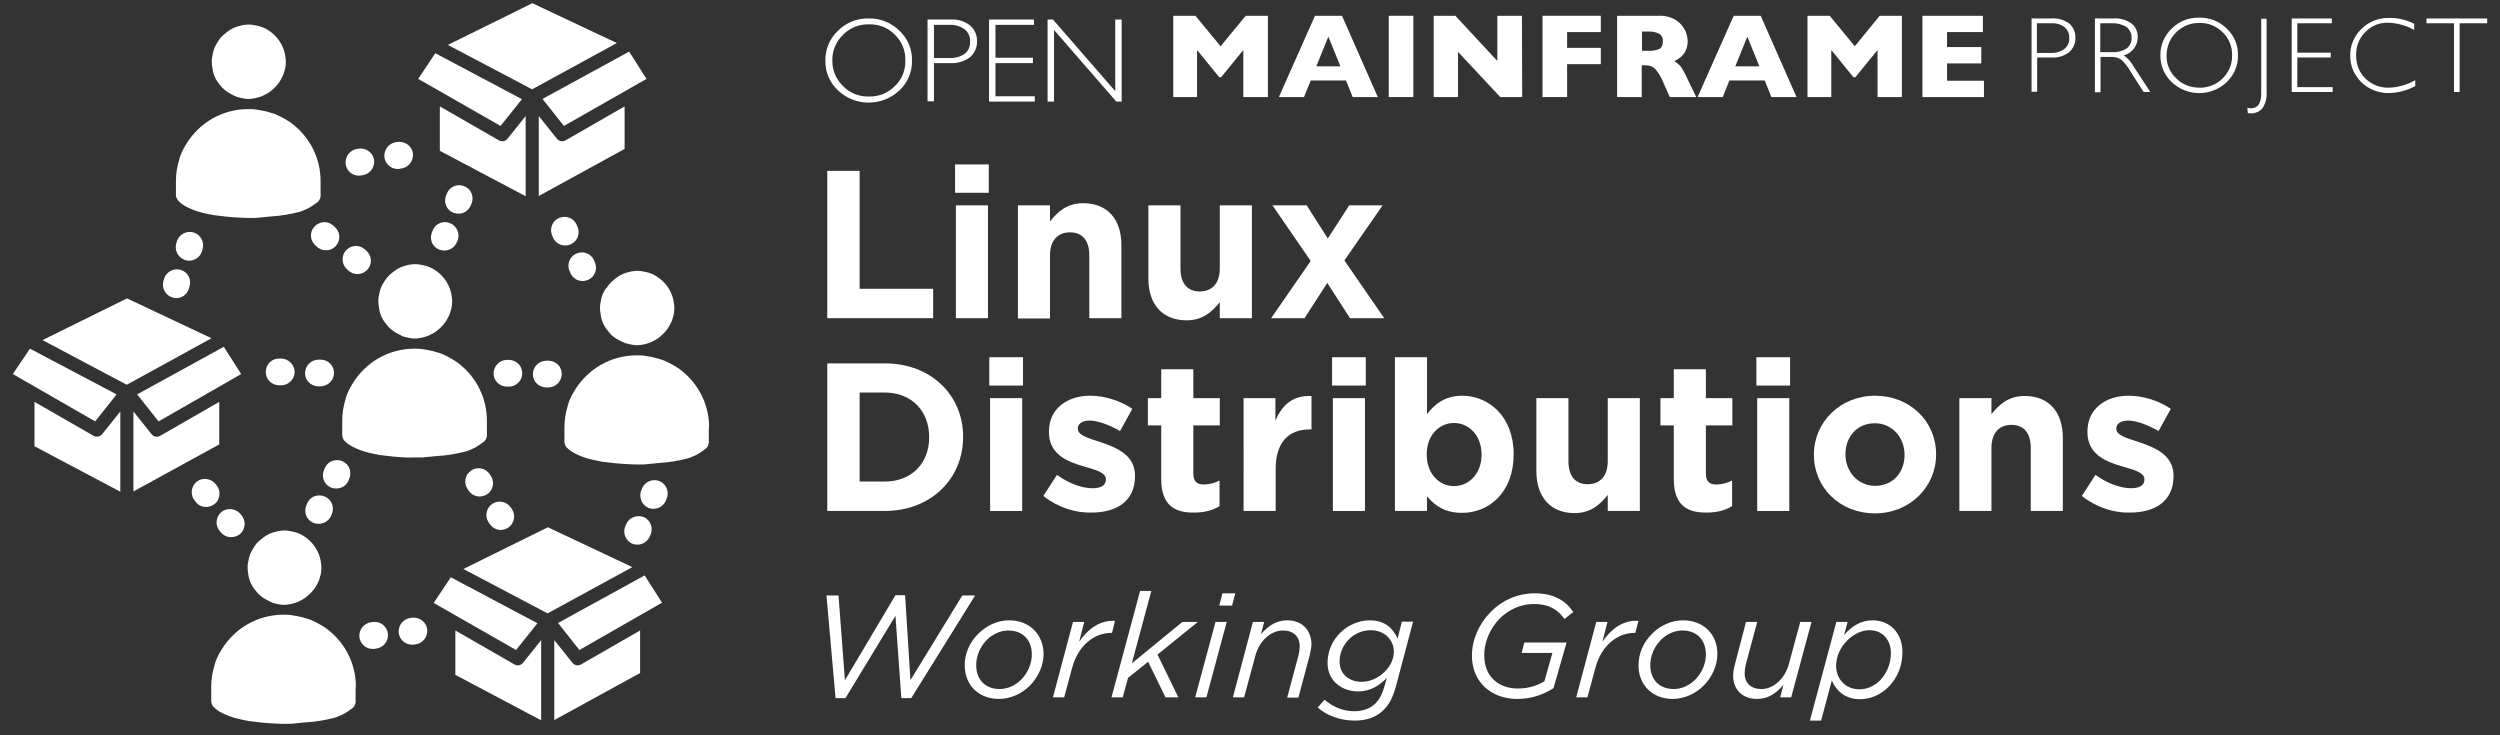 <?xml version="1.0" encoding="utf-8"?>
<!-- Generator: Adobe Illustrator 26.5.0, SVG Export Plug-In . SVG Version: 6.00 Build 0)  -->
<svg version="1.1" id="Layer_1" xmlns="http://www.w3.org/2000/svg" xmlns:xlink="http://www.w3.org/1999/xlink" x="0px" y="0px"
	 viewBox="0 0 935 275" style="enable-background:new 0 0 935 275;" xml:space="preserve">
<rect x="0" y="0" width="935" height="275" fill="#333333" stroke="none"/>
<style type="text/css">
	.st0{fill:#FFFFFF;}
	.st1{fill:#231F20;}
	.st2{fill:#007BE9;}
	.st3{fill:#0033A1;}
	.st4{fill:#2A7DE1;}
</style>
<g>
	<polygon class="st0" points="359.9,222.7 340.5,254.4 338.5,222.6 334.9,222.6 316,254.4 313.6,222.7 309.1,222.7 312.5,261.1 
		316.2,261.1 334.9,230.3 337.1,261.1 340.8,261.1 364.7,222.7 	"/>
	<path class="st0" d="M377.4,232c-4.4,0-8.5,2-11.5,5c-3.2,3.1-5.1,7.4-5.1,11.8c0,7.3,5.1,12.6,12.8,12.6c4.4,0,8.6-2,11.6-5
		c3.1-3.2,5.1-7.4,5.1-11.9C390.2,237.3,385.1,232,377.4,232z M381.9,254.2c-2.1,2.1-5,3.5-8,3.5c-5.2,0-8.8-3.3-8.8-9
		c0-3.5,1.6-7,4-9.4c2.1-2.1,5-3.5,8-3.5c5.2,0,8.8,3.3,8.8,9C385.9,248.2,384.4,251.7,381.9,254.2z"/>
	<path class="st0" d="M417,232.2c-5.6-0.3-10,2.9-13.4,7.8l1.9-7.4h-4.2l-7.5,28.2h4.2l3-11.1c2.3-8.5,8.4-13,14.6-13h0.3L417,232.2
		z"/>
	<polygon class="st0" points="448,232.6 442.2,232.6 423.3,248.1 430.6,221 426.4,221 415.7,260.8 419.9,260.8 421.9,253.5 
		429.4,247.5 435.9,260.8 440.7,260.8 432.9,244.8 	"/>
	<polygon class="st0" points="447,260.8 451.2,260.8 458.8,232.6 454.6,232.6 	"/>
	<polygon class="st0" points="457.2,221.9 456,226.5 460.8,226.5 462,221.9 	"/>
	<path class="st0" d="M481.4,232c-4.3,0-7.3,2.3-9.8,5.2l1.2-4.6h-4.2l-7.5,28.2h4.2l4.3-15.9c1.5-5.3,5.8-9.1,10.2-9.1
		c3.9,0,6.3,2.2,6.3,5.9c0,0.9-0.2,2.2-0.4,3.2l-4.3,16h4.2l4.2-15.7c0.3-1.5,0.7-3.1,0.7-4.4C490.3,235.4,486.8,232,481.4,232z"/>
	<path class="st0" d="M522.7,238.8c-1.6-3.4-4.3-6.8-10.4-6.8c-4,0-8.1,1.7-11.1,4.7c-2.8,2.8-4.7,6.7-4.7,11.3
		c0,6.8,5.6,10.6,11.4,10.6c4.6,0,8-2.2,10.8-5.1l-0.8,2.8c-0.8,2.9-1.8,5.1-3.5,6.8c-1.7,1.7-4.4,2.9-7.9,2.9
		c-4.3,0-8.1-1.7-11.1-4.3l-2.6,2.9c3.5,3.1,8.6,4.9,13.8,4.9c4.8,0,8.3-1.4,10.9-4c2-2,3.4-4.5,4.6-8.9l6.4-24.1h-4.2L522.7,238.8z
		 M517.8,251.3c-2.2,2.2-5.3,3.7-8.6,3.7c-4.3,0-8.2-2.6-8.2-7.6c0-3.3,1.4-6.2,3.5-8.3c2.2-2.2,5.1-3.4,8.1-3.4
		c5.4,0,8.7,3.8,8.7,8C521.3,246.5,520,249.2,517.8,251.3z"/>
	<path class="st0" d="M573.6,225.9c6.2,0,9.3,2.5,11.5,5.6l3.3-2.6c-2.4-3.6-6.5-7-14.4-7c-6.5,0-12.3,2.7-16.4,6.9
		c-4.4,4.4-7.1,10.4-7.1,16.4c0,10.2,7.6,16.2,16.9,16.2c5.3,0,9.5-1.5,13.6-4l4.9-17.1h-15.8l-1,3.9h11.5l-3,10.6
		c-2.5,1.5-5.7,2.7-9.9,2.7c-7.4,0-12.6-4.6-12.6-12.4c0-5.1,2.2-10.1,5.8-13.8C564.2,228.1,568.6,225.9,573.6,225.9z"/>
	<path class="st0" d="M599.3,240l1.9-7.4H597l-7.5,28.2h4.2l3-11.1c2.3-8.5,8.4-13,14.6-13h0.3l1.2-4.5
		C607.1,231.8,602.7,235.1,599.3,240z"/>
	<path class="st0" d="M629.4,232c-4.4,0-8.5,2-11.5,5c-3.2,3.1-5.1,7.4-5.1,11.8c0,7.3,5.1,12.6,12.8,12.6c4.4,0,8.6-2,11.6-5
		c3.1-3.2,5.1-7.4,5.1-11.9C642.3,237.3,637.2,232,629.4,232z M634,254.2c-2.1,2.1-5,3.5-8,3.5c-5.2,0-8.8-3.3-8.8-9
		c0-3.5,1.6-7,4-9.4c2.1-2.1,5-3.5,8-3.5c5.2,0,8.8,3.3,8.8,9C638,248.2,636.5,251.7,634,254.2z"/>
	<path class="st0" d="M673.3,232.6l-4.3,15.9c-1.5,5.4-5.8,9.2-10.2,9.2c-3.9,0-6.3-2.2-6.3-5.9c0-0.9,0.2-2.2,0.4-3.2l4.3-16H653
		l-4.1,15.7c-0.4,1.5-0.7,3.1-0.7,4.4c0,5.3,3.5,8.7,9,8.7c4.3,0,7.2-2.3,9.8-5.2l-1.2,4.6h4.1l7.6-28.2L673.3,232.6L673.3,232.6z"
		/>
	<path class="st0" d="M700.4,232c-4.5,0-8,2.3-10.7,5.5l1.3-4.9h-4.2l-9.9,36.9h4.2l4-15c1.6,3.7,4.8,7,10.6,7
		c3.9,0,7.7-1.7,10.6-4.6c3.2-3.2,5.2-7.7,5.2-12.9C711.6,236.8,706.8,232,700.4,232z M703.1,254.5c-2,2-4.7,3.3-7.7,3.3
		c-5.2,0-8.7-3.9-8.7-8.8c0-3.6,1.7-7,4.2-9.5c2.3-2.3,5.3-3.8,8.3-3.8c4.7,0,8,3.4,8,8.6C707.2,248.3,705.6,251.9,703.1,254.5z"/>
	<g>
		<path class="st0" d="M759.6,6.9h7.6c2.4-0.2,4.7,0.5,6.7,1.9c1.5,1.3,2.4,3.3,2.3,5.3c0.1,2.1-0.8,4-2.3,5.4c-2,1.5-4.4,2.2-6.8,2
			h-5.2v12.8h-2.1V6.9z M761.8,8.7v11.1h5.1c1.9,0.1,3.7-0.4,5.2-1.5c1.2-1,1.9-2.5,1.8-4.1c0.1-1.5-0.6-3-1.7-4
			c-1.4-1.1-3.2-1.6-5-1.5L761.8,8.7z"/>
		<path class="st0" d="M783.4,6.9h7c2.4-0.2,4.8,0.5,6.8,1.9c1.6,1.3,2.4,3.2,2.3,5.2c0,3.2-2.2,5.9-5.2,6.7
			c1.5,1.1,2.8,2.5,3.7,4.2l6.2,9.5h-2.5l-4.8-7.5c-1-1.8-2.2-3.4-3.7-4.7c-1.2-0.7-2.5-1-3.9-0.9h-3.7v13.2h-2.1V6.9z M785.5,8.7
			v10.8h4.6c1.9,0.1,3.7-0.4,5.3-1.4c1.2-0.9,1.9-2.4,1.8-4c0.1-1.5-0.6-3-1.9-4c-1.6-1-3.5-1.5-5.4-1.4H785.5z"/>
		<path class="st0" d="M822.5,6.6c3.9-0.1,7.6,1.4,10.3,4.1c2.8,2.6,4.3,6.2,4.2,10c0.1,3.8-1.5,7.4-4.2,10
			c-5.8,5.5-14.8,5.5-20.6,0c-2.7-2.6-4.3-6.2-4.2-10c-0.1-3.8,1.5-7.4,4.2-10C814.9,8,818.6,6.5,822.5,6.6z M822.6,32.8
			c3.2,0.1,6.4-1.2,8.7-3.5c2.3-2.3,3.6-5.4,3.5-8.6c0.1-3.2-1.2-6.4-3.5-8.6c-2.3-2.3-5.4-3.6-8.7-3.5c-3.3-0.1-6.4,1.2-8.7,3.5
			c-2.3,2.2-3.6,5.4-3.6,8.6c-0.1,3.2,1.2,6.4,3.6,8.6C816.1,31.6,819.3,32.8,822.6,32.8z"/>
		<path class="st0" d="M847.7,6.9v27.5c0.2,2.2-0.4,4.5-1.7,6.3c-1.1,1.1-2.5,1.7-4,1.7c-0.4,0-0.9,0-1.3-0.1l-0.2-2
			c0.4,0.1,0.8,0.2,1.3,0.2c2.6,0,3.9-1.8,3.9-5.5v-28H847.7z"/>
		<path class="st0" d="M872.1,6.9v1.8h-12.9v11h12.5v1.8h-12.5v11.1h13.2v1.8h-15.3V6.9H872.1z"/>
		<path class="st0" d="M902.9,8.9v2.3c-3-1.7-6.4-2.6-9.8-2.7c-3.2-0.1-6.3,1.2-8.5,3.5c-2.3,2.3-3.5,5.4-3.4,8.7
			c-0.1,3.2,1.1,6.4,3.5,8.7c2.4,2.3,5.5,3.5,8.8,3.4c3.4-0.1,6.8-1.1,9.8-2.8v2.2c-3,1.6-6.3,2.5-9.7,2.6c-3.9,0.1-7.6-1.3-10.4-4
			c-2.7-2.6-4.3-6.2-4.2-10c-0.1-3.8,1.5-7.5,4.3-10.1c2.7-2.6,6.4-4.1,10.2-4C896.6,6.6,899.9,7.4,902.9,8.9z"/>
		<path class="st0" d="M930.2,6.9v1.8h-10.3v25.7h-2.1V8.7h-10.3V6.9H930.2z"/>
		<path class="st0" d="M474.2,36.3H465V18.7l-8.3,10.2H456l-8.3-10.2v17.6h-8.9V5.9h8.3l9.4,11.4l9.4-11.4h8.3L474.2,36.3z"/>
		<path class="st0" d="M515.3,36.3h-9.4l-2.5-6.2h-13.2l-2.5,6.2h-9.4l13.5-30.4h10.1L515.3,36.3z M501.3,24.8l-4.5-11.1l-4.5,11.1
			H501.3z"/>
		<path class="st0" d="M528.6,36.3h-9.2V5.9h9.2L528.6,36.3z"/>
		<path class="st0" d="M569.3,36.3h-8.2l-15.8-16.9v16.9h-9.1V5.9h8.1l15.7,16.9V5.9h9.2L569.3,36.3z"/>
		<path class="st0" d="M598.7,24h-12.6v12.3h-9.2V5.9h21.8V12h-12.6v5.9h12.6V24z"/>
		<path class="st0" d="M634.4,36.3h-9.9l-2.4-5.4c-0.6-1.5-1.4-3-2.4-4.3c-0.5-0.8-1.2-1.4-2.1-1.8c-0.8-0.3-1.7-0.4-2.6-0.4h-1
			v11.9h-9.2V5.9h15.6c2.2-0.1,4.3,0.4,6.2,1.5c1.5,0.9,2.7,2.2,3.5,3.7c0.7,1.3,1,2.7,1.1,4.2c0,1.4-0.3,2.7-0.9,3.9
			c-0.5,0.9-1.1,1.7-1.9,2.3c-0.7,0.5-1.4,1-2.2,1.4c0.9,0.5,1.7,1.2,2.4,2c1,1.5,1.9,3.1,2.6,4.8L634.4,36.3z M621.9,15.5
			c0.1-1.2-0.4-2.3-1.4-2.9c-1.4-0.7-3-0.9-4.5-0.8h-1.9V19h2c1.6,0.1,3.1-0.1,4.6-0.7C621.5,17.7,622,16.6,621.9,15.5L621.9,15.5z"
			/>
		<path class="st0" d="M671.9,36.3h-9.4l-2.5-6.2h-13.2l-2.5,6.2h-9.4l13.5-30.4h10.1L671.9,36.3z M658,24.8l-4.5-11.1L649,24.8H658
			z"/>
		<path class="st0" d="M711.4,36.3h-9.2V18.7l-8.3,10.2h-0.7l-8.3-10.2v17.6H676V5.9h8.3l9.4,11.4L703,5.9h8.3V36.3z"/>
		<path class="st0" d="M742,36.3H719V5.9h22.6V12h-13.4v5.6H741v6.1h-12.8v6.5H742L742,36.3z"/>
		<path class="st0" d="M324.9,6.9c4.3-0.1,8.5,1.6,11.5,4.6c3.1,2.9,4.8,6.9,4.7,11.2c0.1,4.2-1.7,8.3-4.7,11.1
			c-6.5,6.1-16.6,6.1-23,0c-3.1-2.9-4.8-6.9-4.7-11.1c-0.1-4.2,1.6-8.3,4.7-11.2C316.5,8.4,320.6,6.8,324.9,6.9z M325,36.1
			c3.6,0.1,7.1-1.3,9.7-3.9c2.6-2.5,4-6,3.9-9.6c0.1-3.6-1.3-7.1-3.9-9.6c-2.5-2.6-6-4-9.7-3.9c-3.6-0.1-7.2,1.3-9.7,3.9
			c-2.6,2.5-4.1,6-4,9.6c-0.1,3.6,1.4,7.1,4,9.6C317.8,34.8,321.3,36.2,325,36.1z"/>
		<path class="st0" d="M346.9,7.3h8.5c2.7-0.2,5.3,0.6,7.4,2.2c1.7,1.5,2.7,3.7,2.6,5.9c0.1,2.3-0.9,4.5-2.6,6
			c-2.2,1.6-4.9,2.4-7.6,2.2h-5.9v14.3h-2.4V7.3z M349.3,9.3v12.4h5.7c2.1,0.1,4.1-0.4,5.8-1.6c1.4-1.1,2.1-2.8,2-4.6
			c0.1-1.7-0.6-3.4-2-4.5c-1.6-1.2-3.6-1.8-5.6-1.7L349.3,9.3z"/>
		<path class="st0" d="M386.7,7.3v2h-14.4v12.3h14v2h-14V36H387v2h-17.1V7.3H386.7z"/>
		<path class="st0" d="M419.5,7.3v30.7h-2l-23.3-26.8v26.8h-2.4V7.3h2l23.3,26.8V7.3H419.5z"/>
		<g>
			<path class="st0" d="M309.4,63.9h12.1V108H349v11h-39.6V63.9z"/>
			<path class="st0" d="M357.2,61.5h12.6v10.6h-12.6V61.5z M357.5,76.8h12v42.2h-12V76.8z"/>
			<path class="st0" d="M380.7,76.8h12v6c2.8-3.5,6.3-6.8,12.4-6.8c9.1,0,14.3,6,14.3,15.7v27.3h-12V95.5c0-5.7-2.7-8.6-7.2-8.6
				s-7.5,2.9-7.5,8.6v23.6h-12V76.8z"/>
			<path class="st0" d="M429.5,104.2V76.8h12v23.6c0,5.7,2.7,8.6,7.2,8.6s7.5-2.9,7.5-8.6V76.8h12v42.2h-12v-6
				c-2.8,3.5-6.3,6.8-12.4,6.8C434.8,119.8,429.5,113.9,429.5,104.2z"/>
			<path class="st0" d="M496.6,89.2l8-12.4h12.5l-14.3,20.6l14.9,21.6h-12.8l-8.5-13.2l-8.5,13.2h-12.5l14.8-21.4l-14.3-20.8h12.8
				L496.6,89.2z"/>
			<path class="st0" d="M309.4,135.9h21.5c17.3,0,29.3,11.9,29.3,27.4v0.2c0,15.5-12,27.6-29.3,27.6h-21.5V135.9z M321.5,146.9v33.2
				h9.4c9.9,0,16.6-6.7,16.6-16.5v-0.2c0-9.8-6.7-16.6-16.6-16.6H321.5z"/>
			<path class="st0" d="M370,133.6h12.6v10.6H370V133.6z M370.3,148.9h12v42.2h-12V148.9z"/>
			<path class="st0" d="M390.2,185.5l5.1-7.9c4.6,3.3,9.4,5,13.3,5c3.5,0,5-1.3,5-3.2v-0.2c0-2.6-4.1-3.5-8.7-4.9
				c-5.9-1.7-12.6-4.5-12.6-12.7v-0.2c0-8.6,6.9-13.4,15.4-13.4c5.4,0,11.2,1.8,15.8,4.9l-4.6,8.3c-4.2-2.4-8.4-3.9-11.4-3.9
				c-2.9,0-4.4,1.3-4.4,2.9v0.2c0,2.4,4,3.5,8.6,5c5.9,2,12.8,4.8,12.8,12.5v0.2c0,9.4-7,13.6-16.2,13.6
				C402.5,191.9,395.8,189.9,390.2,185.5z"/>
			<path class="st0" d="M434.3,179.1v-20h-5v-10.2h5v-10.8h12v10.8h9.9v10.2h-9.9v18c0,2.8,1.2,4.1,3.9,4.1c2.2,0,4.2-0.6,5.9-1.5
				v9.6c-2.5,1.5-5.4,2.4-9.5,2.4C439.2,191.8,434.3,188.9,434.3,179.1z"/>
			<path class="st0" d="M465,148.9h12v8.5c2.4-5.8,6.4-9.6,13.5-9.3v12.5h-0.6c-8,0-12.8,4.8-12.8,14.9v15.6h-12V148.9z"/>
			<path class="st0" d="M498.2,133.6h12.6v10.6h-12.6V133.6z M498.5,148.9h12v42.2h-12V148.9z"/>
			<path class="st0" d="M533.7,185.6v5.5h-12v-57.5h12v21.3c2.9-3.9,6.9-6.9,13.2-6.9c9.8,0,19.2,7.7,19.2,21.8v0.2
				c0,14.1-9.2,21.8-19.2,21.8C540.5,191.9,536.5,189,533.7,185.6z M554.1,170.1v-0.2c0-7-4.7-11.7-10.3-11.7s-10.2,4.6-10.2,11.7
				v0.2c0,7,4.6,11.7,10.2,11.7S554.1,177.1,554.1,170.1z"/>
			<path class="st0" d="M574.6,176.2v-27.3h12v23.6c0,5.7,2.7,8.6,7.2,8.6s7.5-2.9,7.5-8.6v-23.6h12v42.2h-12v-6
				c-2.8,3.5-6.3,6.8-12.4,6.8C579.9,191.9,574.6,185.9,574.6,176.2z"/>
			<path class="st0" d="M626,179.1v-20h-5v-10.2h5v-10.8h12v10.8h9.9v10.2h-9.9v18c0,2.8,1.2,4.1,3.9,4.1c2.2,0,4.2-0.6,5.9-1.5v9.6
				c-2.5,1.5-5.4,2.4-9.5,2.4C630.9,191.8,626,188.9,626,179.1z"/>
			<path class="st0" d="M656.9,133.6h12.6v10.6h-12.6V133.6z M657.2,148.9h12v42.2h-12V148.9z"/>
			<path class="st0" d="M678.4,170.2v-0.2c0-12.1,9.8-22,22.9-22c13.1,0,22.8,9.7,22.8,21.8v0.2c0,12.1-9.8,22-22.9,22
				C688.1,192,678.4,182.3,678.4,170.2z M712.3,170.2v-0.2c0-6.2-4.5-11.7-11.1-11.7c-6.9,0-11,5.3-11,11.5v0.2
				c0,6.2,4.5,11.7,11.1,11.7C708.2,181.7,712.3,176.4,712.3,170.2z"/>
			<path class="st0" d="M732.8,148.9h12v6c2.8-3.5,6.3-6.8,12.4-6.8c9.1,0,14.3,6,14.3,15.7v27.3h-12v-23.6c0-5.7-2.7-8.6-7.2-8.6
				s-7.5,2.9-7.5,8.6v23.6h-12V148.9z"/>
			<path class="st0" d="M778.6,185.5l5.1-7.9c4.6,3.3,9.4,5,13.3,5c3.5,0,5-1.3,5-3.2v-0.2c0-2.6-4.1-3.5-8.7-4.9
				c-5.9-1.7-12.6-4.5-12.6-12.7v-0.2c0-8.6,6.9-13.4,15.4-13.4c5.4,0,11.2,1.8,15.8,4.9l-4.6,8.3c-4.2-2.4-8.4-3.9-11.4-3.9
				c-2.9,0-4.4,1.3-4.4,2.9v0.2c0,2.4,4,3.5,8.6,5c5.9,2,12.8,4.8,12.8,12.5v0.2c0,9.4-7,13.6-16.2,13.6
				C790.8,191.9,784.2,189.9,778.6,185.5z"/>
		</g>
	</g>
	<g>
		<path class="st0" d="M125.9,91.6c1.7-2.2,1.2-5.3-1-7l-0.6-0.5c-2.2-1.7-5.3-1.2-7,1c-1.7,2.2-1.2,5.3,1,7l0.6,0.5
			c0.9,0.7,2,1,3,1C123.5,93.6,125,92.9,125.9,91.6z"/>
		<path class="st0" d="M130.1,101l0.6,0.5c0.9,0.7,2,1,3,1c1.5,0,3-0.7,4-2c1.7-2.2,1.2-5.3-1-7l-0.6-0.5c-2.2-1.7-5.3-1.2-7,1
			C127.5,96.2,127.9,99.3,130.1,101z"/>
		<path class="st0" d="M139.6,232.6l-0.7,0.1c-2.7,0.3-4.7,2.7-4.5,5.5c0.3,2.6,2.4,4.5,5,4.5c0.2,0,0.3,0,0.5,0l0.7-0.1
			c2.7-0.3,4.7-2.7,4.5-5.5C144.8,234.3,142.3,232.3,139.6,232.6z"/>
		<path class="st0" d="M154.3,231l-0.7,0.1c-2.7,0.3-4.7,2.7-4.5,5.5c0.3,2.6,2.4,4.5,5,4.5c0.2,0,0.3,0,0.5,0l0.7-0.1
			c2.7-0.3,4.7-2.7,4.5-5.5C159.5,232.7,157,230.8,154.3,231z"/>
		<path class="st0" d="M234.2,196l-0.3,0.7c-1.1,2.5,0,5.5,2.5,6.6c0.7,0.3,1.4,0.4,2,0.4c1.9,0,3.7-1.1,4.6-3l0.3-0.7
			c1.1-2.5,0-5.5-2.5-6.6C238.3,192.4,235.3,193.5,234.2,196z"/>
		<path class="st0" d="M242.4,189.9c0.7,0.3,1.4,0.4,2,0.4c1.9,0,3.7-1.1,4.6-3l0.3-0.7c1.1-2.5,0-5.5-2.5-6.6
			c-2.5-1.1-5.5,0-6.6,2.5l-0.3,0.7C238.8,185.8,239.9,188.7,242.4,189.9z"/>
		<path class="st0" d="M213.6,91.3c2.5-1.2,3.5-4.2,2.3-6.7l-0.3-0.7c-1.2-2.5-4.2-3.5-6.7-2.3c-2.5,1.2-3.5,4.2-2.3,6.7l0.3,0.7
			c0.9,1.8,2.6,2.8,4.5,2.8C212.1,91.8,212.9,91.7,213.6,91.3z"/>
		<path class="st0" d="M213.4,102.3c0.9,1.8,2.6,2.8,4.5,2.8c0.7,0,1.5-0.2,2.2-0.5c2.5-1.2,3.5-4.2,2.3-6.7l-0.3-0.7
			c-1.2-2.5-4.2-3.5-6.7-2.3c-2.5,1.2-3.5,4.2-2.3,6.7L213.4,102.3z"/>
		<path class="st0" d="M134.2,65.7c0.3,0,0.6,0,0.9-0.1l0.7-0.1c2.7-0.5,4.5-3.1,4.1-5.8c-0.5-2.7-3.1-4.5-5.8-4.1l-0.7,0.1
			c-2.7,0.5-4.5,3.1-4.1,5.8C129.7,64,131.8,65.7,134.2,65.7z"/>
		<path class="st0" d="M148.7,63.2c0.3,0,0.6,0,0.9-0.1l0.7-0.1c2.7-0.5,4.5-3.1,4.1-5.8s-3.1-4.5-5.8-4.1l-0.7,0.1
			c-2.7,0.5-4.5,3.1-4.1,5.8C144.2,61.4,146.3,63.2,148.7,63.2z"/>
		<path class="st0" d="M195.3,139.7c0.1-2.8-2.1-5-4.9-5.1l-0.7,0c0,0-0.1,0-0.1,0c-2.7,0-4.9,2.2-5,4.9c-0.1,2.8,2.1,5,4.9,5.1
			l0.7,0c0,0,0.1,0,0.1,0C193,144.6,195.3,142.4,195.3,139.7z"/>
		<path class="st0" d="M204.4,134.9c-2.7,0-5,2.1-5.1,4.9c-0.1,2.8,2.1,5,4.9,5.1l0.8,0c0,0,0.1,0,0.1,0c2.7,0,4.9-2.2,5-4.9
			c0.1-2.8-2.1-5-4.9-5.1L204.4,134.9z"/>
		<path class="st0" d="M168.2,83.4c-2.6-1-5.5,0.3-6.4,2.9l-0.3,0.7c-1,2.6,0.3,5.5,2.9,6.4c0.6,0.2,1.2,0.3,1.8,0.3
			c2,0,3.9-1.2,4.7-3.2l0.3-0.7C172.1,87.3,170.8,84.4,168.2,83.4z"/>
		<path class="st0" d="M176.1,76.7l0.3-0.7c1-2.6-0.3-5.5-2.9-6.4c-2.6-1-5.5,0.3-6.4,2.9l-0.3,0.7c-1,2.6,0.3,5.5,2.9,6.4
			c0.6,0.2,1.2,0.3,1.8,0.3C173.4,80,175.3,78.7,176.1,76.7z"/>
		<path class="st0" d="M121.7,185.8c-2.5-1.2-5.5-0.3-6.7,2.2l-0.3,0.7c-1.2,2.5-0.3,5.5,2.2,6.7c0.7,0.4,1.5,0.5,2.3,0.5
			c1.8,0,3.6-1,4.5-2.7l0.3-0.7C125.2,190,124.2,187,121.7,185.8z"/>
		<path class="st0" d="M130.2,180l0.3-0.7c1.2-2.5,0.3-5.5-2.2-6.7c-2.5-1.2-5.5-0.3-6.7,2.2l-0.3,0.7c-1.2,2.5-0.3,5.5,2.2,6.7
			c0.7,0.4,1.5,0.5,2.3,0.5C127.6,182.7,129.4,181.7,130.2,180z"/>
		<path class="st0" d="M183.1,195.9c1,1.5,2.6,2.3,4.2,2.3c0.9,0,1.8-0.3,2.7-0.8c2.3-1.5,3-4.6,1.5-6.9l-0.4-0.6
			c-1.5-2.3-4.6-3-6.9-1.5c-2.3,1.5-3,4.6-1.5,6.9L183.1,195.9z"/>
		<path class="st0" d="M183.6,178l-0.4-0.6c-1.5-2.3-4.6-3-6.9-1.5c-2.3,1.5-3,4.6-1.5,6.9l0.4,0.6c1,1.5,2.6,2.3,4.2,2.3
			c0.9,0,1.8-0.3,2.7-0.8C184.4,183.5,185.1,180.4,183.6,178z"/>
		<path class="st0" d="M124.9,139.6c0.1-2.8-2.1-5-4.9-5.1l-0.8,0c-2.7,0-5,2.1-5.1,4.9c-0.1,2.8,2.1,5,4.9,5.1l0.8,0
			c0,0,0.1,0,0.1,0C122.6,144.4,124.9,142.3,124.9,139.6z"/>
		<path class="st0" d="M105.3,134.1l-0.8,0c-2.8-0.1-5,2.1-5.1,4.9c-0.1,2.8,2.1,5,4.9,5.1l0.8,0c0,0,0.1,0,0.1,0
			c2.7,0,4.9-2.2,5-4.9C110.2,136.5,108,134.2,105.3,134.1z"/>
		<path class="st0" d="M67.8,101c-2.6-0.9-5.5,0.5-6.4,3.1l-0.2,0.7c-0.9,2.6,0.5,5.5,3.1,6.4c0.5,0.2,1.1,0.3,1.6,0.3
			c2.1,0,4-1.3,4.7-3.4l0.2-0.7C71.8,104.7,70.4,101.9,67.8,101z"/>
		<path class="st0" d="M75.5,94.1l0.2-0.7c0.9-2.6-0.5-5.5-3.1-6.4c-2.6-0.9-5.5,0.5-6.4,3.1L66,90.8c-0.9,2.6,0.5,5.5,3.1,6.4
			c0.5,0.2,1.1,0.3,1.6,0.3C72.8,97.5,74.8,96.2,75.5,94.1z"/>
		<path class="st0" d="M82.8,191.5c-2.1,1.8-2.4,4.9-0.7,7l0.5,0.6c1,1.2,2.4,1.8,3.9,1.8c1.1,0,2.2-0.4,3.2-1.1
			c2.1-1.8,2.4-4.9,0.7-7l-0.5-0.6C88.1,190.1,84.9,189.8,82.8,191.5z"/>
		<path class="st0" d="M77.1,189.6c1.1,0,2.2-0.4,3.2-1.1c2.1-1.8,2.4-4.9,0.7-7l-0.5-0.6c-1.8-2.1-4.9-2.4-7-0.7
			c-2.1,1.8-2.4,4.9-0.7,7l0.5,0.6C74.2,189,75.6,189.6,77.1,189.6z"/>
		<polygon class="st0" points="43.6,147.5 11.2,130.4 4.8,139.9 35.6,157.6 		"/>
		<polygon class="st0" points="51.3,147.5 59.3,157.6 90.2,139.9 83.7,129.7 		"/>
		<polygon class="st0" points="47.4,143.9 79.1,126.5 47.5,111.6 15.9,127.2 		"/>
		<path class="st0" d="M35,163l-22.1-12.7v16.6l32.1,17v-30l-6.8,8.5C37.4,163.3,36.1,163.6,35,163z"/>
		<path class="st0" d="M59.9,163c-1.1,0.6-2.4,0.4-3.2-0.6l-6.8-8.5v29.9l32.1-17.6v-15.9L59.9,163z"/>
		<polygon class="st0" points="187.2,47.1 195.2,37.1 162.8,19.9 156.4,29.5 		"/>
		<polygon class="st0" points="210.9,47.1 241.8,29.5 235.3,19.3 202.9,37 		"/>
		<polygon class="st0" points="230.7,16.1 199.1,1.2 167.5,16.8 199,33.4 		"/>
		<path class="st0" d="M196.6,43.4l-6.8,8.5c-0.8,1-2.1,1.2-3.2,0.6l-22.1-12.7v16.6l32.1,17V43.4z"/>
		<path class="st0" d="M208.3,51.9l-6.8-8.5v29.9l32.1-17.6V39.8l-22.1,12.7C210.5,53.1,209.1,52.9,208.3,51.9z"/>
		<polygon class="st0" points="193,243.1 201,233.1 168.6,215.9 162.2,225.5 		"/>
		<polygon class="st0" points="208.7,233 216.7,243.1 247.6,225.4 241.1,215.2 		"/>
		<polygon class="st0" points="236.5,212.1 204.9,197.2 173.3,212.8 204.8,229.4 		"/>
		<path class="st0" d="M192.4,248.5l-22.1-12.7v16.6l32.1,17v-30l-6.8,8.5C194.8,248.9,193.5,249.1,192.4,248.5z"/>
		<path class="st0" d="M214.1,247.9l-6.8-8.5v29.9l32.1-17.6v-15.9l-22.1,12.7C216.3,249.1,214.9,248.9,214.1,247.9z"/>
		<path class="st0" d="M151,125.9c0.9,0.3,1.8,0.4,2.7,0.6c0.5,0.1,0.9,0.1,1.4,0.1c0.5,0,0.9,0,1.4-0.1c0.9-0.1,1.8-0.3,2.7-0.6
			c0.4-0.1,0.9-0.3,1.3-0.5c0.9-0.4,1.6-0.8,2.4-1.3c0,0,0.1,0,0.1-0.1c1.4-1,2.6-2.2,3.6-3.6c0.5-0.7,0.9-1.5,1.3-2.3
			c0.4-0.8,0.6-1.6,0.8-2.4c0-0.1,0.1-0.1,0.1-0.2c0.2-0.9,0.3-1.8,0.3-2.8c0-0.5,0-0.9-0.1-1.4c-0.4-4.5-3.1-8.4-6.8-10.6
			c-0.5-0.3-1-0.6-1.6-0.8c-0.7-0.3-1.6-0.6-2.3-0.7c-0.6-0.1-1.1-0.2-1.6-0.3c-0.5-0.1-0.9-0.1-1.4-0.1c-0.5,0-0.9,0-1.4,0.1
			c-0.6,0.1-1.1,0.1-1.6,0.3c-0.8,0.2-1.6,0.4-2.3,0.7c-0.9,0.4-1.6,0.8-2.3,1.3c-0.7,0.5-1.4,1.1-2.1,1.7c-0.6,0.6-1.2,1.3-1.7,2.1
			c-0.5,0.7-0.9,1.5-1.3,2.3c-0.3,0.7-0.6,1.6-0.7,2.3c-0.1,0.6-0.2,1.1-0.3,1.6c-0.1,0.5-0.1,0.9-0.1,1.4c0,0.9,0.1,1.9,0.3,2.8
			c0.1,1,0.4,1.8,0.7,2.7c0.4,0.9,0.8,1.6,1.3,2.3c0.5,0.7,1.1,1.4,1.7,2.1c0.6,0.6,1.3,1.1,2,1.6c0.8,0.5,1.6,0.9,2.4,1.3
			C150.1,125.6,150.6,125.8,151,125.9z"/>
		<path class="st0" d="M155.1,171.1c0.4,0,0.9,0,1.3,0c0.4,0,0.7,0,1.1,0c0.4,0,0.8,0,1.2-0.1c0.4,0,0.7,0,1.1-0.1
			c0.4,0,0.9-0.1,1.2-0.1c0.4,0,0.7-0.1,1-0.1c0.4-0.1,0.9-0.1,1.3-0.1c0.4-0.1,0.6-0.1,1-0.1c0.4-0.1,0.9-0.1,1.3-0.1
			c0.3-0.1,0.6-0.1,0.9-0.1c0.4-0.1,0.9-0.1,1.3-0.2c0.3-0.1,0.6-0.1,0.9-0.1c0.5-0.1,1-0.2,1.5-0.3c0.2-0.1,0.5-0.1,0.7-0.1
			c0.7-0.1,1.5-0.4,2.2-0.5c0.7-0.1,1.5-0.4,2.1-0.6c0.7-0.3,1.4-0.6,2.1-0.9c1.3-0.7,2.6-1.6,3.8-2.5c0.6-0.6,0.9-1.3,1-2.1
			c0-0.1,0.1-0.3,0-0.4v-5.3c0-8.3-3.8-16-10.2-21.1c-0.5-0.4-1-0.8-1.5-1.1c-1.1-0.7-2.1-1.3-3.3-1.9c-1.1-0.6-2.3-1.1-3.5-1.4
			c-1.2-0.4-2.4-0.7-3.6-0.9c-0.8-0.1-1.6-0.3-2.5-0.4s-1.6-0.1-2.5-0.1c-9.8,0-18.3,5.2-23.1,13c-0.4,0.7-0.9,1.5-1.3,2.3
			c-0.6,1.2-1.1,2.4-1.4,3.7c-0.8,2.6-1.2,5.3-1.2,8v5.3c0,0.2,0,0.4,0.1,0.6c0.1,0.6,0.4,1.3,0.9,1.7c1.1,1.1,2.4,1.9,4,2.6
			c2.1,1,4.6,1.7,7.2,2.2c1.3,0.3,2.6,0.5,3.8,0.6c1.6,0.2,3.3,0.4,4.7,0.5c1.1,0.1,2.3,0.1,3.2,0.2
			C153.4,171.1,154.5,171.1,155.1,171.1z"/>
		<path class="st0" d="M88.8,36.3c0.9,0.3,1.8,0.4,2.7,0.6c0.5,0.1,0.9,0.1,1.4,0.1c0.5,0,0.9,0,1.4-0.1c0.9-0.1,1.8-0.3,2.7-0.6
			c0.4-0.1,0.9-0.3,1.3-0.5c0.9-0.4,1.6-0.8,2.4-1.3c0,0,0.1,0,0.1-0.1c1.4-1,2.6-2.2,3.6-3.6c0.5-0.7,0.9-1.5,1.3-2.3
			c0.4-0.8,0.6-1.6,0.8-2.4c0-0.1,0.1-0.1,0.1-0.2c0.2-0.9,0.3-1.8,0.3-2.8c0-0.5,0-0.9-0.1-1.4c-0.4-4.5-3.1-8.4-6.8-10.6
			c-0.5-0.3-1-0.6-1.6-0.8c-0.7-0.3-1.6-0.6-2.3-0.7c-0.6-0.1-1.1-0.2-1.6-0.3C94,9.2,93.5,9.2,93,9.2c-0.5,0-0.9,0-1.4,0.1
			C91,9.3,90.5,9.4,90,9.6c-0.8,0.2-1.6,0.4-2.3,0.7c-0.9,0.4-1.6,0.8-2.3,1.3s-1.4,1.1-2.1,1.7s-1.2,1.3-1.7,2.1
			c-0.5,0.7-0.9,1.5-1.3,2.3c-0.3,0.7-0.6,1.6-0.7,2.3c-0.1,0.6-0.2,1.1-0.3,1.6c-0.1,0.5-0.1,0.9-0.1,1.4c0,0.9,0.1,1.9,0.3,2.8
			c0.1,1,0.4,1.8,0.7,2.7c0.4,0.9,0.8,1.6,1.3,2.3c0.5,0.7,1.1,1.4,1.7,2.1c0.6,0.6,1.3,1.1,2,1.6c0.8,0.5,1.6,0.9,2.4,1.3
			C88,35.9,88.4,36.2,88.8,36.3z"/>
		<path class="st0" d="M66.9,75.3c1.1,1.1,2.4,1.9,4,2.6c2.1,1,4.6,1.7,7.2,2.2c1.3,0.3,2.6,0.5,3.8,0.6c1.6,0.2,3.3,0.4,4.7,0.5
			c1.1,0.1,2.3,0.1,3.2,0.2c1.4,0.1,2.5,0.1,3.1,0.1c0.4,0,0.9,0,1.3,0c0.4,0,0.7,0,1.1,0c0.4,0,0.8,0,1.2-0.1c0.4,0,0.7,0,1.1-0.1
			c0.4,0,0.9-0.1,1.2-0.1c0.4,0,0.7-0.1,1-0.1c0.4-0.1,0.9-0.1,1.3-0.1c0.4-0.1,0.6-0.1,1-0.1c0.4-0.1,0.9-0.1,1.3-0.1
			c0.3-0.1,0.6-0.1,0.9-0.1c0.4-0.1,0.9-0.1,1.3-0.2c0.3-0.1,0.6-0.1,0.9-0.1c0.5-0.1,1-0.2,1.5-0.3c0.2-0.1,0.5-0.1,0.7-0.1
			c0.7-0.1,1.5-0.4,2.2-0.5c0.7-0.1,1.5-0.4,2.1-0.6c0.7-0.3,1.4-0.6,2.1-0.9c1.3-0.7,2.6-1.6,3.8-2.5c0.6-0.6,0.9-1.3,1-2.1
			c0-0.1,0.1-0.3,0-0.4v-5.3c0-8.3-3.8-16-10.2-21.1c-0.5-0.4-1-0.8-1.5-1.1c-1.1-0.7-2.1-1.3-3.3-1.9c-1.1-0.6-2.3-1.1-3.5-1.4
			c-1.2-0.4-2.4-0.7-3.6-0.9c-0.8-0.1-1.6-0.3-2.5-0.4c-0.9-0.1-1.6-0.1-2.5-0.1c-9.8,0-18.3,5.2-23.1,13c-0.4,0.7-0.9,1.5-1.3,2.3
			c-0.6,1.2-1.1,2.4-1.4,3.7c-0.8,2.6-1.2,5.3-1.2,8v5.3c0,0.2,0,0.4,0.1,0.6C66.1,74.2,66.4,74.8,66.9,75.3z"/>
		<path class="st0" d="M102.1,225.5c0.9,0.3,1.8,0.4,2.7,0.6c0.5,0.1,0.9,0.1,1.4,0.1c0.5,0,0.9,0,1.4-0.1c0.9-0.1,1.8-0.3,2.7-0.6
			c0.4-0.1,0.9-0.3,1.3-0.5c0.9-0.4,1.6-0.8,2.4-1.3c0,0,0.1,0,0.1-0.1c1.4-1,2.6-2.2,3.6-3.6c0.5-0.7,0.9-1.5,1.3-2.3
			c0.4-0.8,0.6-1.6,0.8-2.4c0-0.1,0.1-0.1,0.1-0.2c0.2-0.9,0.3-1.8,0.3-2.8c0-0.5,0-0.9-0.1-1.4c-0.4-4.5-3.1-8.4-6.8-10.6
			c-0.5-0.3-1-0.6-1.6-0.8c-0.7-0.3-1.6-0.6-2.3-0.7c-0.6-0.1-1.1-0.2-1.6-0.3c-0.5-0.1-0.9-0.1-1.4-0.1c-0.5,0-0.9,0-1.4,0.1
			c-0.6,0.1-1.1,0.1-1.6,0.3c-0.8,0.2-1.6,0.4-2.3,0.7c-0.9,0.4-1.6,0.8-2.3,1.3s-1.4,1.1-2.1,1.7s-1.2,1.3-1.7,2.1
			s-0.9,1.5-1.3,2.3c-0.3,0.7-0.6,1.6-0.7,2.3c-0.1,0.6-0.2,1.1-0.3,1.6c-0.1,0.5-0.1,0.9-0.1,1.4c0,0.9,0.1,1.9,0.3,2.8
			c0.1,1,0.4,1.8,0.7,2.7c0.4,0.9,0.8,1.6,1.3,2.3c0.5,0.7,1.1,1.4,1.7,2.1c0.6,0.6,1.3,1.1,2,1.6c0.8,0.5,1.6,0.9,2.4,1.3
			C101.2,225.1,101.6,225.3,102.1,225.5z"/>
		<path class="st0" d="M133.1,256.8c0-8.3-3.8-16-10.2-21.1c-0.5-0.4-1-0.8-1.5-1.1c-1.1-0.7-2.1-1.3-3.3-1.9s-2.3-1.1-3.5-1.4
			c-1.2-0.4-2.4-0.7-3.6-0.9c-0.8-0.1-1.6-0.3-2.5-0.4c-0.9-0.1-1.6-0.1-2.5-0.1c-9.8,0-18.3,5.2-23.1,13c-0.4,0.7-0.9,1.5-1.3,2.3
			c-0.6,1.2-1.1,2.4-1.4,3.7c-0.8,2.6-1.2,5.3-1.2,8v5.3c0,0.2,0,0.4,0.1,0.6c0.1,0.6,0.4,1.3,0.9,1.7c1.1,1.1,2.4,1.9,4,2.6
			c2.1,1,4.6,1.7,7.2,2.2c1.3,0.3,2.6,0.5,3.8,0.6c1.6,0.2,3.3,0.4,4.7,0.5c1.1,0.1,2.3,0.1,3.2,0.2c1.4,0.1,2.5,0.1,3.1,0.1
			c0.4,0,0.9,0,1.3,0c0.4,0,0.7,0,1.1,0c0.4,0,0.8,0,1.2-0.1c0.4,0,0.7,0,1.1-0.1c0.4,0,0.9-0.1,1.2-0.1c0.4,0,0.7-0.1,1-0.1
			c0.4-0.1,0.9-0.1,1.3-0.1c0.4-0.1,0.6-0.1,1-0.1c0.4-0.1,0.9-0.1,1.3-0.1c0.3-0.1,0.6-0.1,0.9-0.1c0.4-0.1,0.9-0.1,1.3-0.2
			c0.3-0.1,0.6-0.1,0.9-0.1c0.5-0.1,1-0.2,1.5-0.3c0.2-0.1,0.5-0.1,0.7-0.1c0.7-0.1,1.5-0.4,2.2-0.5s1.5-0.4,2.1-0.6
			c0.7-0.3,1.4-0.6,2.1-0.9c1.3-0.7,2.6-1.6,3.8-2.5c0.6-0.6,0.9-1.3,1-2.1c0-0.1,0.1-0.3,0-0.4V256.8z"/>
		<path class="st0" d="M225.5,109.8c-0.3,0.7-0.6,1.6-0.7,2.3c-0.1,0.6-0.2,1.1-0.3,1.6c-0.1,0.5-0.1,0.9-0.1,1.4
			c0,0.9,0.1,1.9,0.3,2.8c0.1,1,0.4,1.8,0.7,2.7c0.4,0.9,0.8,1.6,1.3,2.3c0.5,0.7,1.1,1.4,1.7,2.1s1.3,1.1,2,1.6
			c0.8,0.5,1.6,0.9,2.4,1.3c0.4,0.1,0.9,0.4,1.3,0.5c0.9,0.3,1.8,0.4,2.7,0.6c0.5,0.1,0.9,0.1,1.4,0.1c0.5,0,0.9,0,1.4-0.1
			c0.9-0.1,1.8-0.3,2.7-0.6c0.4-0.1,0.9-0.3,1.3-0.5c0.9-0.4,1.6-0.8,2.4-1.3c0,0,0.1,0,0.1-0.1c1.4-1,2.6-2.2,3.6-3.6
			c0.5-0.7,0.9-1.5,1.3-2.3c0.4-0.8,0.6-1.6,0.8-2.4c0-0.1,0.1-0.1,0.1-0.2c0.2-0.9,0.3-1.8,0.3-2.8c0-0.5,0-0.9-0.1-1.4
			c-0.4-4.5-3.1-8.4-6.8-10.6c-0.5-0.3-1-0.6-1.6-0.8c-0.7-0.3-1.6-0.6-2.3-0.7c-0.6-0.1-1.1-0.2-1.6-0.3c-0.5-0.1-0.9-0.1-1.4-0.1
			s-0.9,0-1.4,0.1c-0.6,0.1-1.1,0.1-1.6,0.3c-0.8,0.2-1.6,0.4-2.3,0.7c-0.9,0.4-1.6,0.8-2.3,1.3c-0.7,0.5-1.4,1.1-2.1,1.7
			c-0.6,0.6-1.2,1.3-1.7,2.1C226.3,108.2,225.9,108.9,225.5,109.8z"/>
		<path class="st0" d="M265.2,159.8c0-8.3-3.8-16-10.2-21.1c-0.5-0.4-1-0.8-1.5-1.1c-1.1-0.7-2.1-1.3-3.3-1.9s-2.3-1.1-3.5-1.4
			c-1.2-0.4-2.4-0.7-3.6-0.9c-0.8-0.1-1.6-0.3-2.5-0.4c-0.9-0.1-1.6-0.1-2.5-0.1c-9.8,0-18.3,5.2-23.1,13c-0.4,0.7-0.9,1.5-1.3,2.3
			c-0.6,1.2-1.1,2.4-1.4,3.7c-0.8,2.6-1.2,5.3-1.2,8v5.3c0,0.2,0,0.4,0.1,0.6c0.1,0.6,0.4,1.3,0.9,1.7c1.1,1.1,2.4,1.9,4,2.6
			c2.1,1,4.6,1.7,7.2,2.2c1.3,0.3,2.6,0.5,3.8,0.6c1.6,0.2,3.3,0.4,4.7,0.5c1.1,0.1,2.3,0.1,3.2,0.2c1.4,0.1,2.5,0.1,3.1,0.1
			c0.4,0,0.9,0,1.3,0c0.4,0,0.7,0,1.1,0c0.4,0,0.8,0,1.2-0.1c0.4,0,0.7,0,1.1-0.1c0.4,0,0.9-0.1,1.2-0.1c0.4,0,0.7-0.1,1-0.1
			c0.4-0.1,0.9-0.1,1.3-0.1c0.4-0.1,0.6-0.1,1-0.1c0.4-0.1,0.9-0.1,1.3-0.1c0.3-0.1,0.6-0.1,0.9-0.1c0.4-0.1,0.9-0.1,1.3-0.2
			c0.3-0.1,0.6-0.1,0.9-0.1c0.5-0.1,1-0.2,1.5-0.3c0.2-0.1,0.5-0.1,0.7-0.1c0.7-0.1,1.5-0.4,2.2-0.5c0.7-0.1,1.5-0.4,2.1-0.6
			c0.7-0.3,1.4-0.6,2.1-0.9c1.3-0.7,2.6-1.6,3.8-2.5c0.6-0.6,0.9-1.3,1-2.1c0-0.1,0.1-0.3,0-0.4V159.8z"/>
	</g>
</g>
</svg>
